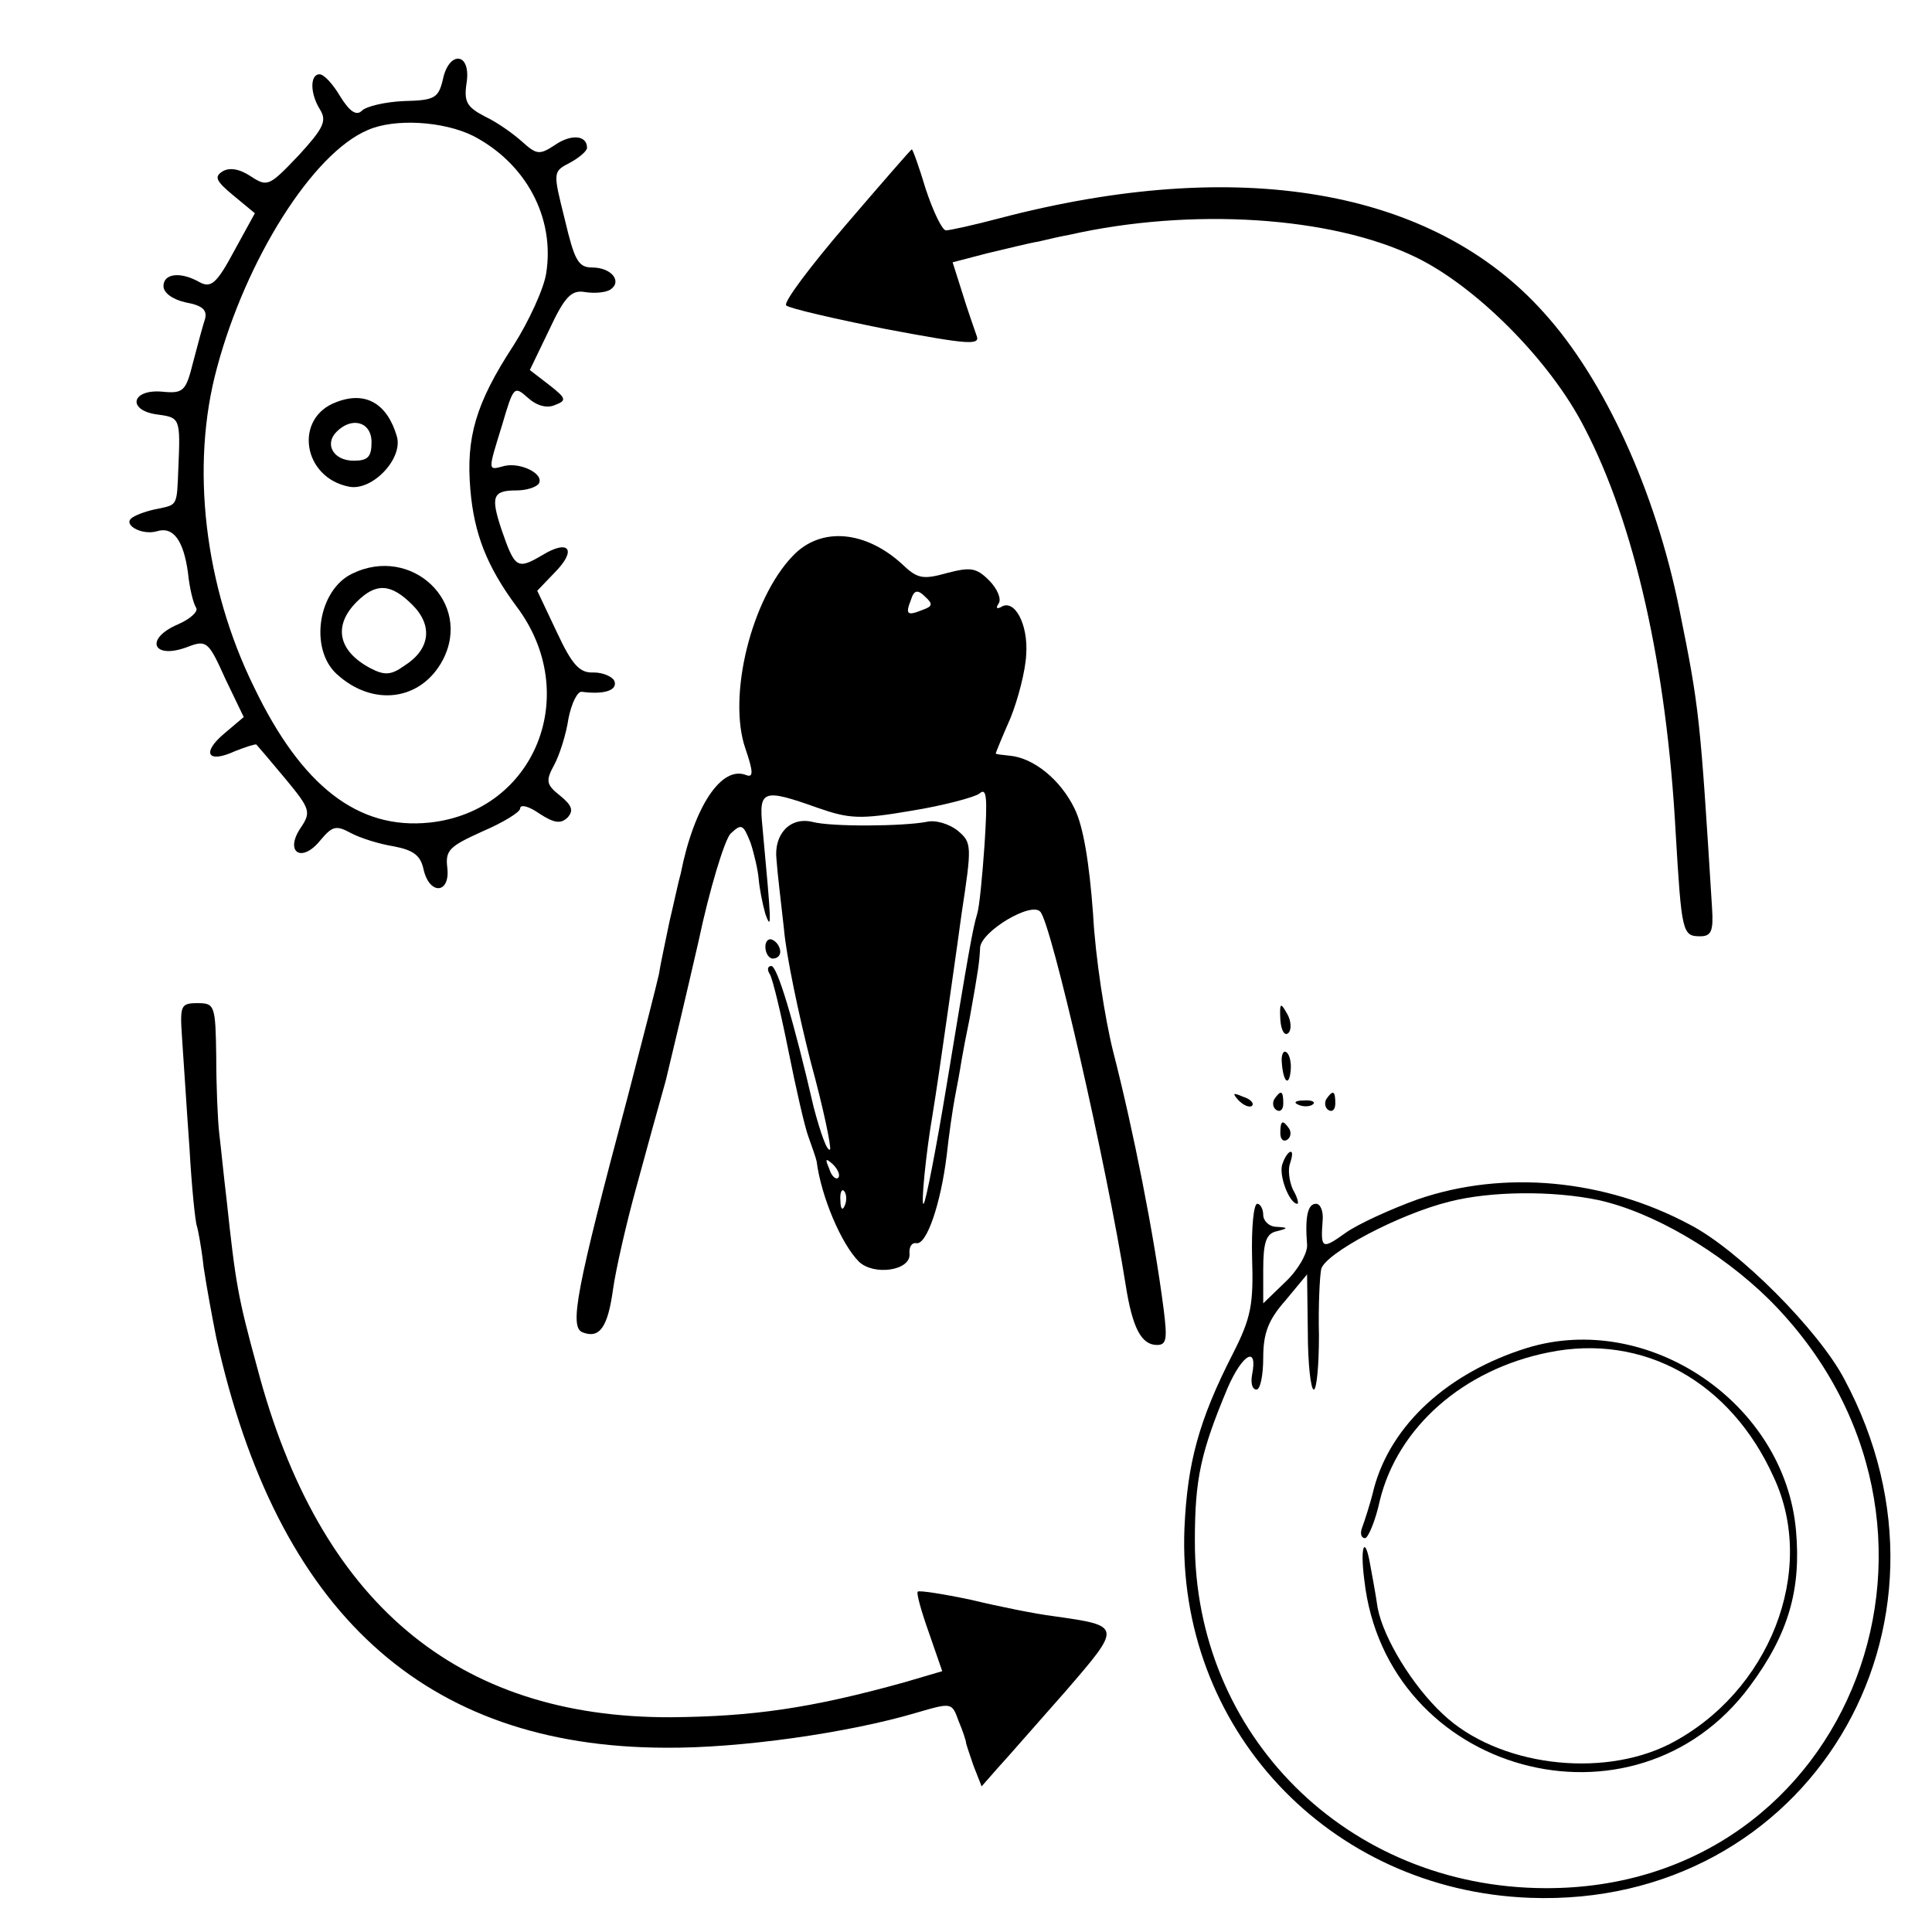 <?xml version="1.0" standalone="no"?>
<!DOCTYPE svg PUBLIC "-//W3C//DTD SVG 20010904//EN"
 "http://www.w3.org/TR/2001/REC-SVG-20010904/DTD/svg10.dtd">
<svg version="1.0" xmlns="http://www.w3.org/2000/svg"
 width="260pt" height="260pt" viewBox="0 0 260 260"
 preserveAspectRatio="xMidYMid meet">
<g transform="translate(0,260) scale(0.1,-0.1)"
fill="#000000" stroke="none">
<path d="M596 2493 c-6 -25 -11 -28 -52 -29 -25 -1 -51 -7 -57 -13 -7 -7 -16
-2 -29 19 -10 17 -22 30 -28 30 -13 0 -13 -26 1 -48 9 -15 4 -25 -29 -61 -40
-42 -42 -43 -65 -28 -15 10 -29 12 -38 6 -11 -7 -8 -13 15 -32 l29 -24 -28
-51 c-23 -43 -31 -50 -46 -42 -26 15 -49 12 -49 -5 0 -9 12 -18 30 -22 22 -4
29 -10 26 -22 -3 -9 -10 -35 -16 -58 -10 -40 -13 -43 -43 -40 -41 3 -46 -26
-4 -31 29 -4 30 -5 27 -72 -2 -52 -1 -49 -29 -55 -11 -2 -26 -7 -32 -11 -16
-9 11 -25 32 -19 22 7 36 -12 42 -56 2 -20 7 -41 11 -47 3 -5 -8 -15 -24 -22
-47 -20 -34 -49 14 -30 24 9 27 6 49 -43 l25 -52 -26 -22 c-31 -26 -23 -41 14
-24 15 6 28 10 29 9 2 -2 19 -22 39 -46 34 -41 35 -45 20 -67 -21 -32 2 -47
27 -16 16 19 21 21 41 10 13 -7 39 -15 58 -18 26 -5 36 -12 40 -31 8 -35 36
-33 32 2 -3 24 3 29 47 49 28 12 51 26 51 31 0 6 12 3 26 -7 20 -13 29 -14 38
-5 8 9 6 16 -10 29 -19 15 -20 20 -8 42 7 13 16 41 19 62 4 20 12 37 18 36 30
-4 48 2 44 14 -2 6 -15 12 -28 12 -19 -1 -29 10 -50 55 l-26 55 23 24 c31 31
20 46 -16 24 -34 -20 -37 -18 -55 34 -15 45 -12 53 20 53 13 0 26 4 30 9 8 13
-24 29 -46 24 -23 -6 -23 -9 -3 56 15 51 16 52 34 36 12 -11 26 -15 37 -10 16
6 15 9 -8 27 l-26 20 26 54 c21 45 30 54 48 51 12 -2 27 -1 34 3 17 11 2 30
-24 30 -19 0 -24 10 -37 65 -16 64 -16 64 7 76 13 7 23 16 23 20 0 17 -21 19
-43 4 -21 -14 -25 -13 -44 4 -11 10 -33 26 -50 34 -25 13 -29 20 -25 46 6 41
-24 43 -32 4z m41 -76 c71 -37 110 -110 98 -185 -3 -20 -23 -64 -44 -97 -51
-78 -64 -124 -58 -194 5 -59 22 -103 62 -157 89 -118 25 -276 -117 -291 -96
-10 -172 49 -236 182 -67 136 -86 298 -50 430 39 146 129 289 203 320 36 16
102 12 142 -8z"/>
<path d="M453 2059 c-58 -21 -46 -102 17 -114 31 -6 73 38 64 68 -13 44 -42
61 -81 46z m47 -54 c0 -20 -5 -25 -24 -25 -27 0 -40 22 -23 39 21 21 47 13 47
-14z"/>
<path d="M474 1828 c-46 -22 -58 -101 -21 -135 49 -45 114 -36 143 19 40 77
-42 155 -122 116z m81 -42 c28 -28 24 -60 -11 -82 -18 -13 -27 -13 -46 -3 -43
23 -50 57 -18 89 26 26 46 25 75 -4z"/>
<path d="M1138 2297 c-48 -56 -84 -104 -80 -108 4 -4 65 -18 135 -32 112 -21
127 -22 121 -8 -3 9 -12 34 -19 57 l-13 41 46 12 c26 6 57 14 70 16 12 3 30 7
41 9 164 37 353 25 466 -30 81 -39 181 -139 227 -229 68 -130 111 -323 123
-545 8 -135 9 -140 33 -140 15 0 18 7 16 38 -16 257 -17 269 -44 402 -32 159
-101 310 -183 400 -149 166 -410 211 -733 126 -34 -9 -66 -16 -71 -16 -5 0
-17 25 -27 55 -9 30 -18 55 -19 54 -1 0 -41 -46 -89 -102z"/>
<path d="M1067 1852 c-56 -58 -88 -189 -64 -259 11 -32 11 -40 1 -36 -33 13
-70 -42 -88 -133 -3 -10 -9 -39 -15 -64 -5 -25 -12 -56 -14 -70 -3 -14 -22
-88 -42 -165 -70 -262 -79 -311 -61 -318 23 -9 34 7 41 58 4 28 18 89 31 136
13 48 31 113 40 145 8 33 28 117 44 187 15 71 35 136 43 145 15 14 17 13 27
-12 5 -15 10 -37 11 -49 1 -12 5 -33 9 -47 9 -25 8 -12 -4 118 -5 49 1 51 74
25 43 -15 57 -16 127 -4 43 7 84 18 91 23 10 9 11 -5 7 -68 -3 -43 -7 -85 -10
-94 -6 -20 -11 -48 -41 -230 -14 -85 -28 -157 -31 -160 -4 -4 3 68 12 120 4
24 14 92 20 135 3 22 12 83 19 135 14 92 14 96 -5 112 -11 9 -30 15 -42 12
-31 -6 -128 -7 -154 0 -30 7 -52 -17 -48 -51 1 -16 6 -57 10 -93 3 -36 20
-116 36 -179 17 -62 28 -115 26 -118 -4 -3 -13 23 -22 57 -27 117 -49 190 -57
190 -5 0 -6 -5 -2 -11 4 -7 15 -53 25 -103 10 -50 22 -103 27 -116 5 -14 10
-28 11 -33 6 -47 33 -111 57 -135 20 -19 69 -12 68 10 -1 10 3 16 9 15 14 -3
33 53 41 118 3 28 8 62 11 78 3 15 7 37 9 50 2 12 7 38 11 57 12 67 13 75 14
95 2 22 69 62 81 48 15 -16 89 -339 115 -503 9 -57 21 -80 42 -80 13 0 14 8 9
48 -13 101 -41 242 -68 347 -11 44 -24 127 -27 185 -5 68 -13 118 -25 142 -19
39 -55 68 -87 71 -10 1 -19 2 -19 3 0 1 9 23 20 48 10 25 20 63 21 85 3 41
-16 76 -34 64 -6 -3 -7 -1 -3 5 4 6 -2 20 -13 31 -17 17 -25 18 -56 10 -32 -9
-40 -8 -59 10 -50 47 -111 53 -149 13z m174 -73 c-20 -8 -23 -6 -15 14 4 13 9
14 19 4 11 -10 10 -13 -4 -18z m-113 -764 c-3 -3 -9 2 -12 12 -6 14 -5 15 5 6
7 -7 10 -15 7 -18z m9 -37 c-3 -8 -6 -5 -6 6 -1 11 2 17 5 13 3 -3 4 -12 1
-19z"/>
<path d="M1030 1326 c0 -9 5 -16 10 -16 6 0 10 4 10 9 0 6 -4 13 -10 16 -5 3
-10 -1 -10 -9z"/>
<path d="M245 1203 c2 -27 6 -93 10 -148 3 -54 8 -101 10 -105 1 -3 6 -27 9
-55 4 -27 12 -70 17 -95 82 -370 280 -551 604 -552 100 -1 247 20 338 47 48
14 48 14 57 -11 6 -14 10 -27 10 -29 0 -2 5 -16 10 -31 l11 -28 22 25 c12 13
53 60 91 103 76 88 76 88 -16 101 -24 3 -74 13 -111 22 -38 8 -70 13 -72 11
-2 -2 5 -27 15 -55 l18 -52 -51 -15 c-126 -35 -204 -46 -314 -47 -289 -1 -474
155 -557 471 -26 95 -29 113 -41 225 -4 33 -8 74 -10 90 -2 17 -4 63 -4 103
-1 69 -2 72 -25 72 -23 0 -24 -3 -21 -47z"/>
<path d="M1723 1228 c1 -15 6 -23 11 -18 4 4 4 16 -2 26 -9 16 -10 14 -9 -8z"/>
<path d="M1725 1170 c2 -27 10 -33 12 -10 1 11 -2 22 -6 24 -4 3 -7 -4 -6 -14z"/>
<path d="M1667 1119 c7 -7 15 -10 18 -7 3 3 -2 9 -12 12 -14 6 -15 5 -6 -5z"/>
<path d="M1715 1121 c-3 -5 -2 -12 3 -15 5 -3 9 1 9 9 0 17 -3 19 -12 6z"/>
<path d="M1785 1121 c-3 -5 -2 -12 3 -15 5 -3 9 1 9 9 0 17 -3 19 -12 6z"/>
<path d="M1748 1113 c7 -3 16 -2 19 1 4 3 -2 6 -13 5 -11 0 -14 -3 -6 -6z"/>
<path d="M1723 1075 c0 -8 4 -12 9 -9 5 3 6 10 3 15 -9 13 -12 11 -12 -6z"/>
<path d="M1726 1034 c-6 -14 9 -54 20 -54 2 0 0 9 -6 19 -5 11 -7 27 -4 35 3
9 4 16 1 16 -3 0 -8 -7 -11 -16z"/>
<path d="M1908 986 c-36 -13 -80 -33 -97 -45 -32 -23 -34 -22 -31 17 1 12 -3
22 -9 22 -11 0 -15 -17 -12 -55 1 -11 -12 -34 -29 -50 l-30 -29 0 46 c0 36 4
48 18 51 16 4 16 5 0 6 -10 0 -18 8 -18 16 0 8 -4 15 -8 15 -5 0 -8 -33 -7
-72 2 -63 -1 -81 -26 -130 -46 -90 -61 -147 -65 -234 -11 -269 194 -488 465
-498 373 -14 602 364 423 698 -34 65 -142 174 -208 208 -114 61 -250 74 -366
34z m243 -1 c73 -16 164 -69 230 -134 300 -300 113 -794 -302 -792 -266 1
-472 206 -471 468 0 83 8 119 44 205 20 46 41 58 33 18 -2 -11 0 -20 6 -20 5
0 9 19 9 43 0 33 7 51 30 77 l29 35 1 -77 c0 -43 4 -78 8 -78 4 0 7 33 7 73
-1 39 1 79 3 89 5 21 104 74 173 91 55 14 138 15 200 2z"/>
<path d="M2055 786 c-106 -33 -183 -103 -206 -189 -5 -21 -13 -45 -16 -53 -3
-8 -1 -14 4 -14 4 0 14 23 20 51 24 98 112 176 227 199 127 26 245 -39 303
-168 59 -126 -6 -290 -140 -359 -93 -47 -232 -29 -305 40 -41 38 -80 102 -88
143 -3 21 -8 47 -10 58 -7 41 -14 26 -8 -20 29 -261 364 -353 519 -143 52 70
69 130 62 209 -15 172 -199 296 -362 246z"/>
</g>
</svg>
